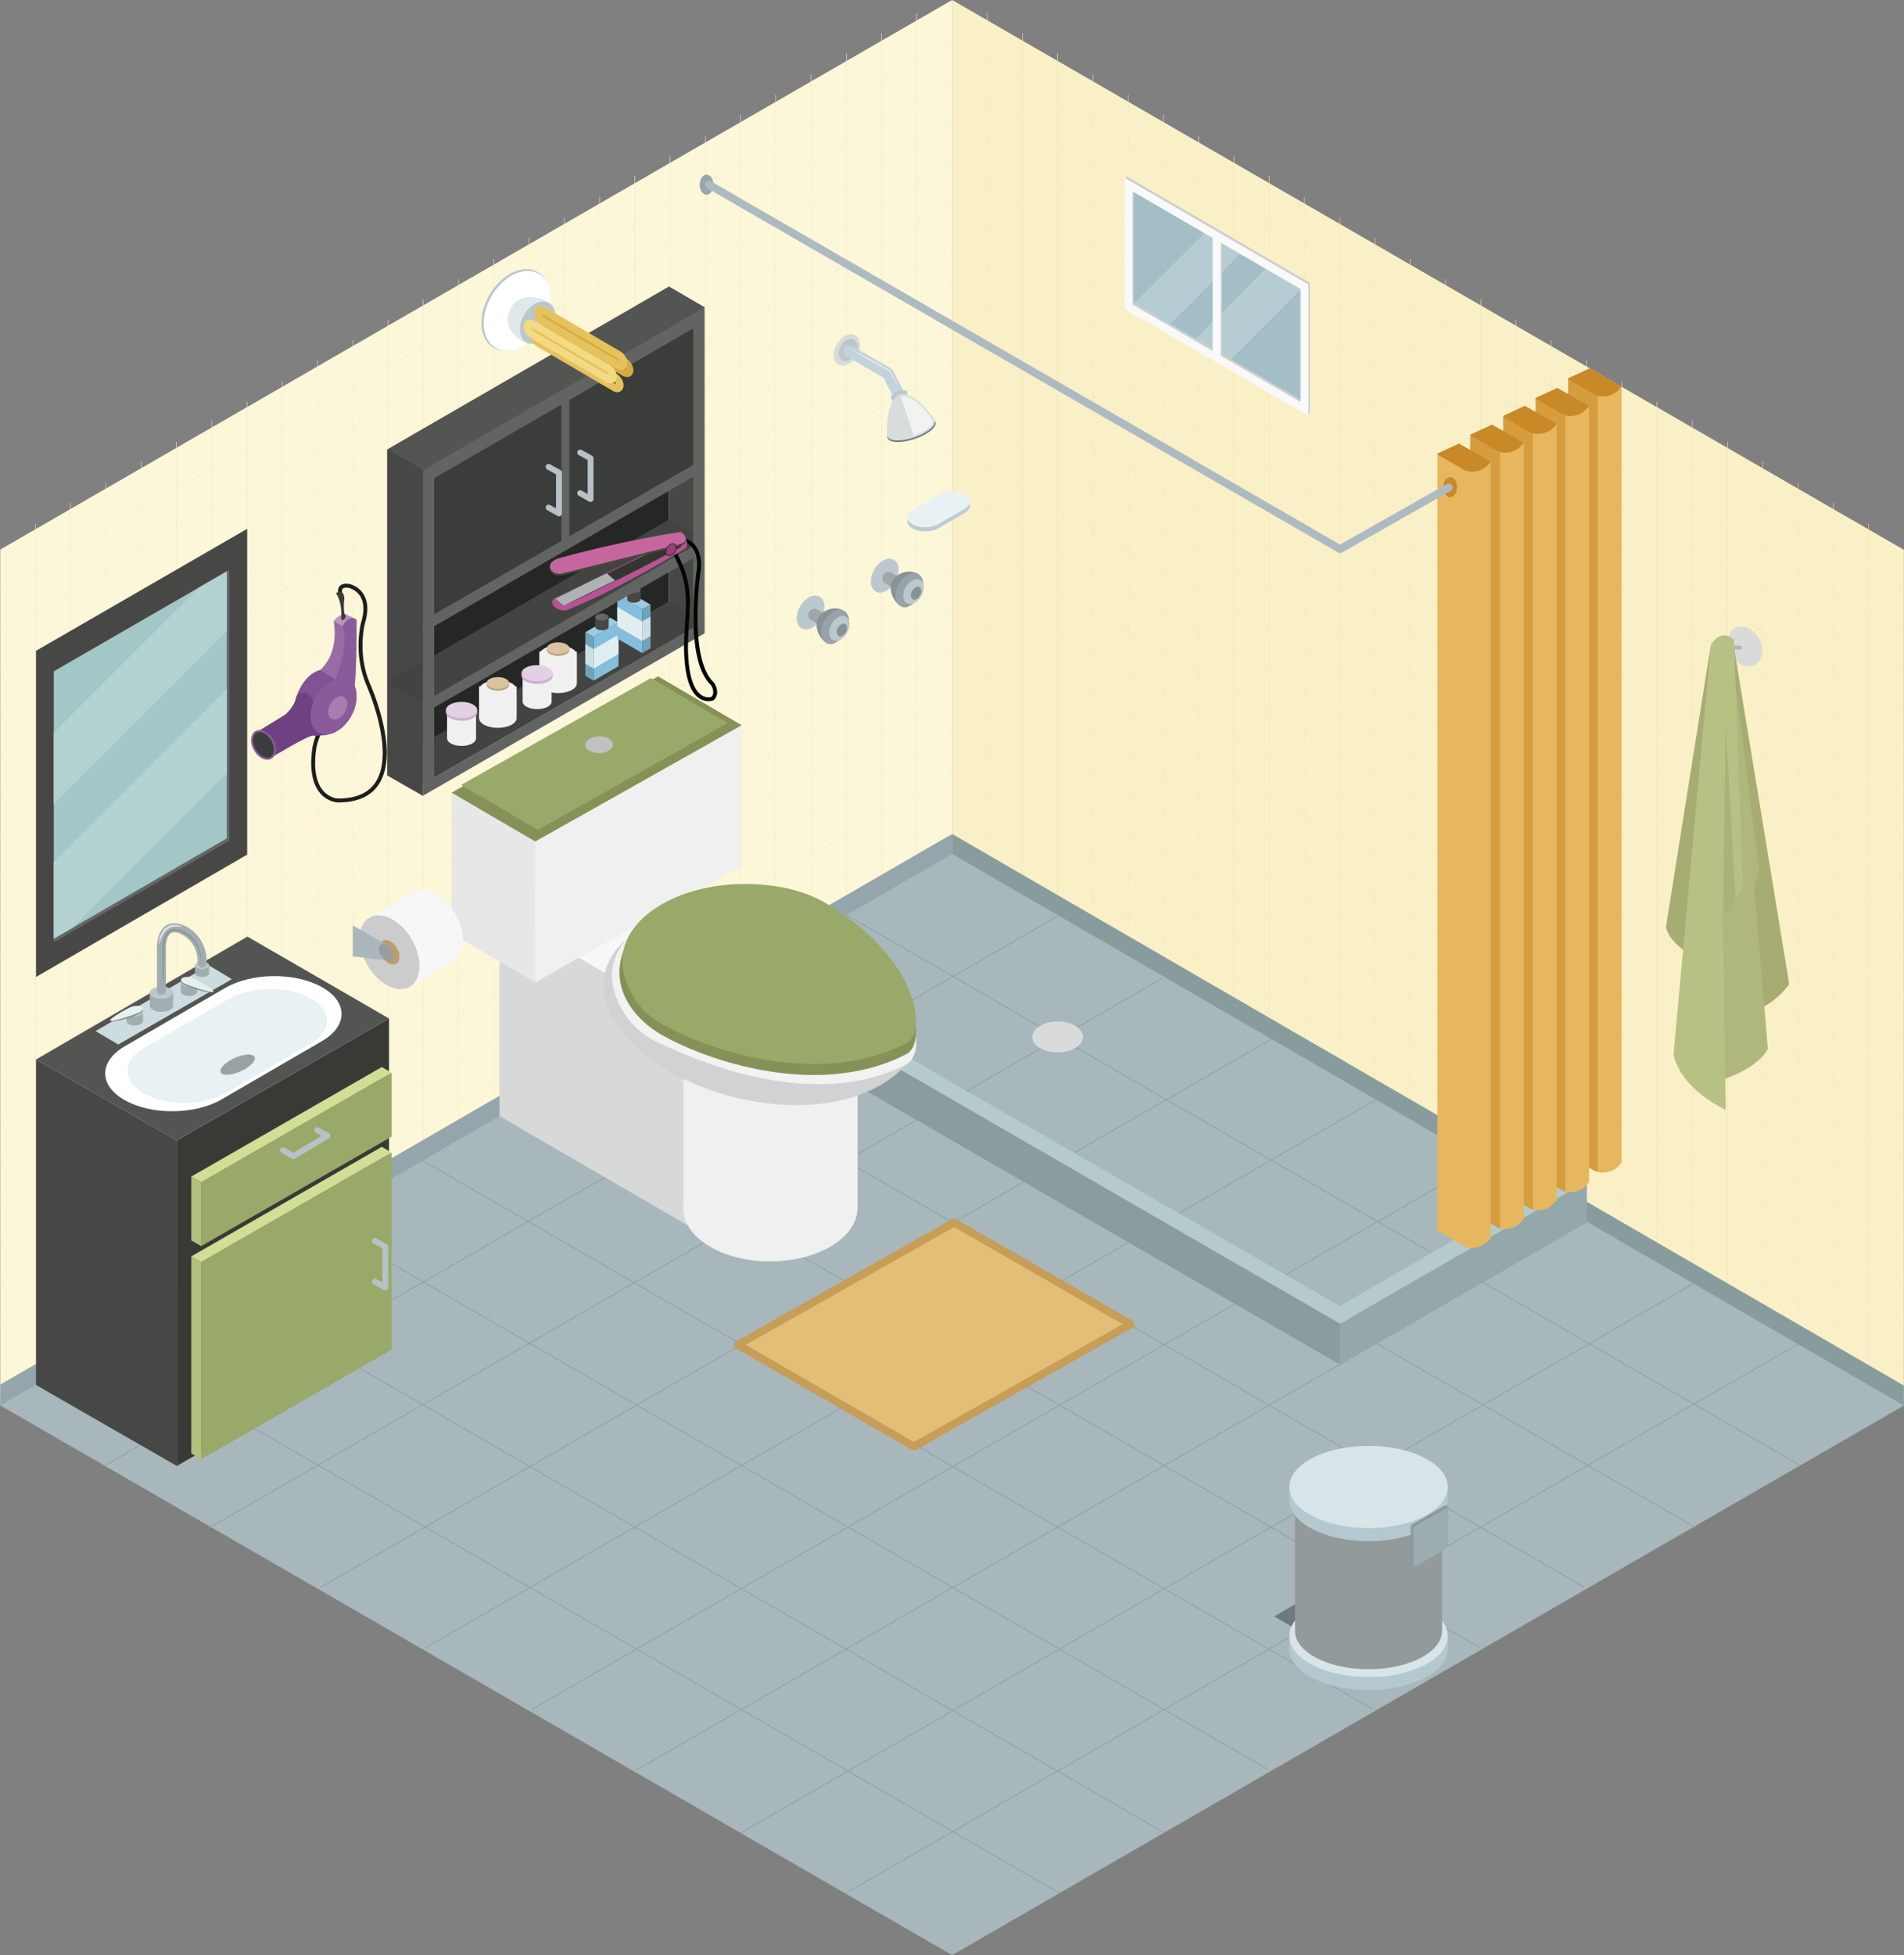 <?xml version="1.0" encoding="utf-8"?>
<!-- Generator: Adobe Illustrator 16.0.0, SVG Export Plug-In . SVG Version: 6.00 Build 0)  -->
<!DOCTYPE svg PUBLIC "-//W3C//DTD SVG 1.1//EN" "http://www.w3.org/Graphics/SVG/1.1/DTD/svg11.dtd">
<svg version="1.1" id="Capa_1" xmlns="http://www.w3.org/2000/svg" xmlns:xlink="http://www.w3.org/1999/xlink" x="0px" y="0px"
	 width="990.125px" height="1016.317px" viewBox="0 0 990.125 1016.317" enable-background="new 0 0 990.125 1016.317"
	 xml:space="preserve">
<rect x="0" y="0" width="990.125" height="1016.317" fill="#808080" stroke="none"/>
<g>
	<polygon fill="#FCF7D9" points="0.123,285.688 0.123,730.586 495.133,443.922 495.133,0 	"/>
	<polygon fill="#FAF0C7" points="990.063,285.815 495.133,0 495.133,443.922 990.063,730.649 	"/>
	<g>
		
			<line fill="none" stroke="#F5E2B4" stroke-width="0.25" stroke-miterlimit="10" x1="953.391" y1="261.301" x2="953.391" y2="708.952"/>
		
			<line fill="none" stroke="#F5E2B4" stroke-width="0.25" stroke-miterlimit="10" x1="971.727" y1="272.334" x2="971.727" y2="719.985"/>
		
			<line fill="none" stroke="#F5E2B4" stroke-width="0.25" stroke-miterlimit="10" x1="916.719" y1="239.777" x2="916.719" y2="687.428"/>
		
			<line fill="none" stroke="#F5E2B4" stroke-width="0.25" stroke-miterlimit="10" x1="935.055" y1="250.812" x2="935.055" y2="698.461"/>
		
			<line fill="none" stroke="#F5E2B4" stroke-width="0.25" stroke-miterlimit="10" x1="880.049" y1="218.641" x2="880.049" y2="666.292"/>
		
			<line fill="none" stroke="#F5E2B4" stroke-width="0.25" stroke-miterlimit="10" x1="898.385" y1="229.674" x2="898.385" y2="677.325"/>
		
			<line fill="none" stroke="#F5E2B4" stroke-width="0.25" stroke-miterlimit="10" x1="861.713" y1="208.792" x2="861.713" y2="656.442"/>
		
			<line fill="none" stroke="#F5E2B4" stroke-width="0.25" stroke-miterlimit="10" x1="825.041" y1="187.059" x2="825.041" y2="634.709"/>
		
			<line fill="none" stroke="#F5E2B4" stroke-width="0.25" stroke-miterlimit="10" x1="843.377" y1="198.18" x2="843.377" y2="645.831"/>
		
			<line fill="none" stroke="#F5E2B4" stroke-width="0.25" stroke-miterlimit="10" x1="806.705" y1="176.704" x2="806.705" y2="624.356"/>
		
			<line fill="none" stroke="#F5E2B4" stroke-width="0.25" stroke-miterlimit="10" x1="770.033" y1="155.65" x2="770.033" y2="603.301"/>
		
			<line fill="none" stroke="#F5E2B4" stroke-width="0.25" stroke-miterlimit="10" x1="788.369" y1="166.092" x2="788.369" y2="613.743"/>
		
			<line fill="none" stroke="#F5E2B4" stroke-width="0.25" stroke-miterlimit="10" x1="733.361" y1="134.598" x2="733.361" y2="582.249"/>
		
			<line fill="none" stroke="#F5E2B4" stroke-width="0.25" stroke-miterlimit="10" x1="751.697" y1="145.039" x2="751.697" y2="592.69"/>
		
			<line fill="none" stroke="#F5E2B4" stroke-width="0.25" stroke-miterlimit="10" x1="696.695" y1="113.118" x2="696.695" y2="560.768"/>
		
			<line fill="none" stroke="#F5E2B4" stroke-width="0.25" stroke-miterlimit="10" x1="715.031" y1="123.559" x2="715.031" y2="571.209"/>
		
			<line fill="none" stroke="#F5E2B4" stroke-width="0.25" stroke-miterlimit="10" x1="678.359" y1="102.426" x2="678.359" y2="550.077"/>
		
			<line fill="none" stroke="#F5E2B4" stroke-width="0.25" stroke-miterlimit="10" x1="641.688" y1="80.947" x2="641.688" y2="528.598"/>
		
			<line fill="none" stroke="#F5E2B4" stroke-width="0.25" stroke-miterlimit="10" x1="660.023" y1="91.389" x2="660.023" y2="539.04"/>
		
			<line fill="none" stroke="#F5E2B4" stroke-width="0.25" stroke-miterlimit="10" x1="623.352" y1="70.681" x2="623.352" y2="518.331"/>
		
			<line fill="none" stroke="#F5E2B4" stroke-width="0.25" stroke-miterlimit="10" x1="586.68" y1="49.201" x2="586.68" y2="496.852"/>
		
			<line fill="none" stroke="#F5E2B4" stroke-width="0.25" stroke-miterlimit="10" x1="605.016" y1="59.643" x2="605.016" y2="507.293"/>
		
			<line fill="none" stroke="#F5E2B4" stroke-width="0.25" stroke-miterlimit="10" x1="568.344" y1="38.764" x2="568.344" y2="486.414"/>
		
			<line fill="none" stroke="#F5E2B4" stroke-width="0.25" stroke-miterlimit="10" x1="531.672" y1="17.285" x2="531.672" y2="464.936"/>
		
			<line fill="none" stroke="#F5E2B4" stroke-width="0.25" stroke-miterlimit="10" x1="513.336" y1="6.76" x2="513.336" y2="454.41"/>
		
			<line fill="none" stroke="#F5E2B4" stroke-width="0.25" stroke-miterlimit="10" x1="550.008" y1="27.727" x2="550.008" y2="475.377"/>
		
			<line fill="none" stroke="#F5E2B4" stroke-width="0.25" stroke-miterlimit="10" x1="990.063" y1="709.377" x2="495.133" y2="423.676"/>
		
			<line fill="none" stroke="#F5E2B4" stroke-width="0.25" stroke-miterlimit="10" x1="990.063" y1="688.108" x2="495.133" y2="402.408"/>
		
			<line fill="none" stroke="#F5E2B4" stroke-width="0.25" stroke-miterlimit="10" x1="990.063" y1="666.928" x2="495.133" y2="381.227"/>
		
			<line fill="none" stroke="#F5E2B4" stroke-width="0.25" stroke-miterlimit="10" x1="990.063" y1="645.659" x2="495.133" y2="359.959"/>
		
			<line fill="none" stroke="#F5E2B4" stroke-width="0.25" stroke-miterlimit="10" x1="990.063" y1="624.641" x2="495.133" y2="338.941"/>
		
			<line fill="none" stroke="#F5E2B4" stroke-width="0.25" stroke-miterlimit="10" x1="990.063" y1="603.374" x2="495.133" y2="317.672"/>
		
			<line fill="none" stroke="#F5E2B4" stroke-width="0.25" stroke-miterlimit="10" x1="990.063" y1="582.192" x2="495.133" y2="296.492"/>
		
			<line fill="none" stroke="#F5E2B4" stroke-width="0.25" stroke-miterlimit="10" x1="990.063" y1="560.924" x2="495.133" y2="275.223"/>
		
			<line fill="none" stroke="#F5E2B4" stroke-width="0.25" stroke-miterlimit="10" x1="990.063" y1="539.926" x2="495.133" y2="254.226"/>
		
			<line fill="none" stroke="#F5E2B4" stroke-width="0.25" stroke-miterlimit="10" x1="990.063" y1="518.659" x2="495.133" y2="232.957"/>
		
			<line fill="none" stroke="#F5E2B4" stroke-width="0.25" stroke-miterlimit="10" x1="990.063" y1="497.477" x2="495.133" y2="211.776"/>
		
			<line fill="none" stroke="#F5E2B4" stroke-width="0.25" stroke-miterlimit="10" x1="990.063" y1="476.209" x2="495.133" y2="190.508"/>
		
			<line fill="none" stroke="#F5E2B4" stroke-width="0.25" stroke-miterlimit="10" x1="990.063" y1="455.357" x2="495.133" y2="169.657"/>
		
			<line fill="none" stroke="#F5E2B4" stroke-width="0.25" stroke-miterlimit="10" x1="990.063" y1="434.09" x2="495.133" y2="148.389"/>
		
			<line fill="none" stroke="#F5E2B4" stroke-width="0.25" stroke-miterlimit="10" x1="990.063" y1="412.908" x2="495.133" y2="127.208"/>
		
			<line fill="none" stroke="#F5E2B4" stroke-width="0.25" stroke-miterlimit="10" x1="990.063" y1="391.641" x2="495.133" y2="105.939"/>
		
			<line fill="none" stroke="#F5E2B4" stroke-width="0.25" stroke-miterlimit="10" x1="990.063" y1="370.615" x2="495.133" y2="84.914"/>
		
			<line fill="none" stroke="#F5E2B4" stroke-width="0.25" stroke-miterlimit="10" x1="990.063" y1="349.346" x2="495.133" y2="63.646"/>
		
			<line fill="none" stroke="#F5E2B4" stroke-width="0.25" stroke-miterlimit="10" x1="990.063" y1="328.166" x2="495.133" y2="42.465"/>
		
			<line fill="none" stroke="#F5E2B4" stroke-width="0.25" stroke-miterlimit="10" x1="990.063" y1="306.896" x2="495.133" y2="21.197"/>
	</g>
	<g>
		
			<line fill="none" stroke="#F7E8C7" stroke-width="0.25" stroke-miterlimit="10" x1="36.734" y1="261.301" x2="36.734" y2="708.952"/>
		
			<line fill="none" stroke="#F7E8C7" stroke-width="0.25" stroke-miterlimit="10" x1="18.398" y1="272.334" x2="18.398" y2="719.985"/>
		
			<line fill="none" stroke="#F7E8C7" stroke-width="0.25" stroke-miterlimit="10" x1="73.406" y1="239.777" x2="73.406" y2="687.428"/>
		
			<line fill="none" stroke="#F7E8C7" stroke-width="0.25" stroke-miterlimit="10" x1="55.07" y1="250.812" x2="55.07" y2="698.461"/>
		
			<line fill="none" stroke="#F7E8C7" stroke-width="0.25" stroke-miterlimit="10" x1="110.078" y1="218.641" x2="110.078" y2="666.292"/>
		
			<line fill="none" stroke="#F7E8C7" stroke-width="0.25" stroke-miterlimit="10" x1="91.742" y1="229.674" x2="91.742" y2="677.325"/>
		
			<line fill="none" stroke="#F7E8C7" stroke-width="0.25" stroke-miterlimit="10" x1="128.414" y1="208.792" x2="128.414" y2="656.442"/>
		
			<line fill="none" stroke="#F7E8C7" stroke-width="0.25" stroke-miterlimit="10" x1="165.084" y1="187.059" x2="165.084" y2="634.709"/>
		
			<line fill="none" stroke="#F7E8C7" stroke-width="0.25" stroke-miterlimit="10" x1="146.748" y1="198.18" x2="146.748" y2="645.831"/>
		
			<line fill="none" stroke="#F7E8C7" stroke-width="0.25" stroke-miterlimit="10" x1="183.42" y1="176.704" x2="183.42" y2="624.356"/>
		
			<line fill="none" stroke="#F7E8C7" stroke-width="0.25" stroke-miterlimit="10" x1="220.092" y1="155.65" x2="220.092" y2="603.301"/>
		
			<line fill="none" stroke="#F7E8C7" stroke-width="0.25" stroke-miterlimit="10" x1="201.756" y1="166.092" x2="201.756" y2="613.743"/>
		
			<line fill="none" stroke="#F7E8C7" stroke-width="0.25" stroke-miterlimit="10" x1="256.764" y1="134.598" x2="256.764" y2="582.249"/>
		
			<line fill="none" stroke="#F7E8C7" stroke-width="0.25" stroke-miterlimit="10" x1="238.428" y1="145.039" x2="238.428" y2="592.69"/>
		
			<line fill="none" stroke="#F7E8C7" stroke-width="0.25" stroke-miterlimit="10" x1="293.432" y1="113.118" x2="293.432" y2="560.768"/>
		
			<line fill="none" stroke="#F7E8C7" stroke-width="0.25" stroke-miterlimit="10" x1="275.096" y1="123.559" x2="275.096" y2="571.209"/>
		
			<line fill="none" stroke="#F7E8C7" stroke-width="0.25" stroke-miterlimit="10" x1="311.768" y1="102.426" x2="311.768" y2="550.077"/>
		
			<line fill="none" stroke="#F7E8C7" stroke-width="0.25" stroke-miterlimit="10" x1="348.438" y1="80.947" x2="348.438" y2="528.598"/>
		
			<line fill="none" stroke="#F7E8C7" stroke-width="0.25" stroke-miterlimit="10" x1="330.104" y1="91.389" x2="330.104" y2="539.04"/>
		
			<line fill="none" stroke="#F7E8C7" stroke-width="0.25" stroke-miterlimit="10" x1="366.773" y1="70.681" x2="366.773" y2="518.331"/>
		
			<line fill="none" stroke="#F7E8C7" stroke-width="0.25" stroke-miterlimit="10" x1="403.445" y1="49.201" x2="403.445" y2="496.852"/>
		
			<line fill="none" stroke="#F7E8C7" stroke-width="0.25" stroke-miterlimit="10" x1="385.109" y1="59.643" x2="385.109" y2="507.293"/>
		
			<line fill="none" stroke="#F7E8C7" stroke-width="0.25" stroke-miterlimit="10" x1="421.781" y1="38.764" x2="421.781" y2="486.414"/>
		
			<line fill="none" stroke="#F7E8C7" stroke-width="0.25" stroke-miterlimit="10" x1="458.453" y1="17.285" x2="458.453" y2="464.936"/>
		
			<line fill="none" stroke="#F7E8C7" stroke-width="0.25" stroke-miterlimit="10" x1="476.789" y1="6.76" x2="476.789" y2="454.41"/>
		
			<line fill="none" stroke="#F7E8C7" stroke-width="0.25" stroke-miterlimit="10" x1="440.117" y1="27.727" x2="440.117" y2="475.377"/>
		
			<line fill="none" stroke="#F7E8C7" stroke-width="0.25" stroke-miterlimit="10" x1="0.063" y1="709.377" x2="494.992" y2="423.676"/>
		
			<line fill="none" stroke="#F7E8C7" stroke-width="0.25" stroke-miterlimit="10" x1="0.063" y1="688.108" x2="494.992" y2="402.408"/>
		
			<line fill="none" stroke="#F7E8C7" stroke-width="0.25" stroke-miterlimit="10" x1="0.063" y1="666.928" x2="494.992" y2="381.227"/>
		
			<line fill="none" stroke="#F7E8C7" stroke-width="0.25" stroke-miterlimit="10" x1="0.063" y1="645.659" x2="494.992" y2="359.959"/>
		
			<line fill="none" stroke="#F7E8C7" stroke-width="0.25" stroke-miterlimit="10" x1="0.063" y1="624.641" x2="494.992" y2="338.941"/>
		
			<line fill="none" stroke="#F7E8C7" stroke-width="0.25" stroke-miterlimit="10" x1="0.063" y1="603.374" x2="494.992" y2="317.672"/>
		
			<line fill="none" stroke="#F7E8C7" stroke-width="0.25" stroke-miterlimit="10" x1="0.063" y1="582.192" x2="494.992" y2="296.492"/>
		
			<line fill="none" stroke="#F7E8C7" stroke-width="0.25" stroke-miterlimit="10" x1="0.063" y1="560.924" x2="494.992" y2="275.223"/>
		
			<line fill="none" stroke="#F7E8C7" stroke-width="0.25" stroke-miterlimit="10" x1="0.063" y1="539.926" x2="494.992" y2="254.226"/>
		
			<line fill="none" stroke="#F7E8C7" stroke-width="0.25" stroke-miterlimit="10" x1="0.063" y1="518.659" x2="494.992" y2="232.957"/>
		
			<line fill="none" stroke="#F7E8C7" stroke-width="0.25" stroke-miterlimit="10" x1="0.063" y1="497.477" x2="494.992" y2="211.776"/>
		
			<line fill="none" stroke="#F7E8C7" stroke-width="0.25" stroke-miterlimit="10" x1="0.063" y1="476.209" x2="494.992" y2="190.508"/>
		
			<line fill="none" stroke="#F7E8C7" stroke-width="0.25" stroke-miterlimit="10" x1="0.063" y1="455.357" x2="494.992" y2="169.657"/>
		
			<line fill="none" stroke="#F7E8C7" stroke-width="0.25" stroke-miterlimit="10" x1="0.063" y1="434.09" x2="494.992" y2="148.389"/>
		
			<line fill="none" stroke="#F7E8C7" stroke-width="0.25" stroke-miterlimit="10" x1="0.063" y1="412.908" x2="494.992" y2="127.208"/>
		
			<line fill="none" stroke="#F7E8C7" stroke-width="0.25" stroke-miterlimit="10" x1="0.063" y1="391.641" x2="494.992" y2="105.939"/>
		
			<line fill="none" stroke="#F7E8C7" stroke-width="0.25" stroke-miterlimit="10" x1="0.063" y1="370.615" x2="494.992" y2="84.914"/>
		
			<line fill="none" stroke="#F7E8C7" stroke-width="0.25" stroke-miterlimit="10" x1="0.063" y1="349.346" x2="494.992" y2="63.646"/>
		
			<line fill="none" stroke="#F7E8C7" stroke-width="0.25" stroke-miterlimit="10" x1="0.063" y1="328.166" x2="494.992" y2="42.465"/>
		
			<line fill="none" stroke="#F7E8C7" stroke-width="0.25" stroke-miterlimit="10" x1="0.063" y1="306.896" x2="494.992" y2="21.197"/>
	</g>
	<polygon fill="#A8B7BC" points="495.133,443.938 0.123,730.586 495.133,1016.317 990.063,730.649 	"/>
	<polygon fill="#889C9E" points="990.063,720.241 495.133,433.512 495.133,443.922 990.063,730.649 	"/>
	<polygon fill="#94A6AB" points="0.123,719.762 0.123,730.586 495.133,443.922 495.133,433.512 	"/>
	<g>
		
			<line fill="none" stroke="#91A3A8" stroke-width="0.5" stroke-miterlimit="10" x1="55.869" y1="698.461" x2="550.852" y2="984.071"/>
		
			<line fill="none" stroke="#91A3A8" stroke-width="0.5" stroke-miterlimit="10" x1="110.32" y1="667.016" x2="605.303" y2="952.624"/>
		
			<line fill="none" stroke="#91A3A8" stroke-width="0.5" stroke-miterlimit="10" x1="164.254" y1="634.131" x2="659.234" y2="919.741"/>
		
			<line fill="none" stroke="#91A3A8" stroke-width="0.5" stroke-miterlimit="10" x1="218.703" y1="602.684" x2="713.686" y2="888.293"/>
		
			<line fill="none" stroke="#91A3A8" stroke-width="0.5" stroke-miterlimit="10" x1="274.244" y1="570.764" x2="769.227" y2="856.374"/>
		
			<line fill="none" stroke="#91A3A8" stroke-width="0.5" stroke-miterlimit="10" x1="328.693" y1="539.317" x2="823.676" y2="824.926"/>
		
			<line fill="none" stroke="#91A3A8" stroke-width="0.5" stroke-miterlimit="10" x1="386.889" y1="508.531" x2="881.871" y2="794.139"/>
		
			<line fill="none" stroke="#91A3A8" stroke-width="0.5" stroke-miterlimit="10" x1="440.439" y1="475.767" x2="935.422" y2="761.375"/>
	</g>
	<g>
		
			<line fill="none" stroke="#91A3A8" stroke-width="0.5" stroke-miterlimit="10" x1="935.422" y1="698.461" x2="439.484" y2="984.334"/>
		
			<line fill="none" stroke="#91A3A8" stroke-width="0.5" stroke-miterlimit="10" x1="880.971" y1="667.016" x2="385.035" y2="952.887"/>
		
			<line fill="none" stroke="#91A3A8" stroke-width="0.5" stroke-miterlimit="10" x1="827.039" y1="634.131" x2="331.102" y2="920.002"/>
		
			<line fill="none" stroke="#91A3A8" stroke-width="0.5" stroke-miterlimit="10" x1="772.588" y1="602.684" x2="276.65" y2="888.557"/>
		
			<line fill="none" stroke="#91A3A8" stroke-width="0.5" stroke-miterlimit="10" x1="717.047" y1="570.764" x2="221.111" y2="856.635"/>
		
			<line fill="none" stroke="#91A3A8" stroke-width="0.5" stroke-miterlimit="10" x1="662.598" y1="539.317" x2="166.66" y2="825.19"/>
		
			<line fill="none" stroke="#91A3A8" stroke-width="0.5" stroke-miterlimit="10" x1="604.402" y1="508.531" x2="108.465" y2="794.403"/>
		
			<line fill="none" stroke="#91A3A8" stroke-width="0.5" stroke-miterlimit="10" x1="550.852" y1="475.767" x2="54.914" y2="761.639"/>
	</g>
	<g>
		<polygon fill="#B4CACC" points="687.928,684.073 816.805,609.323 825.209,614.161 696.854,688.157 		"/>
		<polygon fill="#94A8AB" points="696.854,688.114 825.209,614.161 825.209,635.131 696.854,709.405 		"/>
		<polygon fill="#B4CACC" points="704.801,683.557 374.879,493.422 366.984,497.596 696.906,688.141 		"/>
		<polygon fill="#899DA1" points="696.906,688.141 366.984,497.596 366.984,518.917 696.906,709.405 		"/>
	</g>
	<g>
		<polygon fill="#474846" points="18.725,338.313 128.537,274.9 128.537,444.252 18.725,507.854 		"/>
		<polygon fill="#646665" points="27.977,348.873 119.289,296.146 119.289,436.967 27.977,489.857 		"/>
		<polygon fill="#A3C7C6" points="27.977,349.012 117.947,297.061 117.947,435.813 27.977,487.927 		"/>
		<path fill="#B3D2D1" d="M27.977,380.889v37.121c3.574-3.577,7.15-7.15,10.727-10.728l79.244-79.244v-30.978l-14.531,8.393
			C78.271,330.597,53.125,355.744,27.977,380.889z"/>
		<path fill="#B3D2D1" d="M27.977,448.123v39.804l9.752-5.65l80.219-80.219v-43.904C87.957,388.143,57.967,418.133,27.977,448.123z"
			/>
	</g>
	<g>
		<polygon fill="#D7D9D9" points="259.74,469.166 259.74,580.186 357.773,637.053 357.773,526.036 		"/>
		<path fill="#EFF0EF" d="M366.596,535.53v19.549h-11.127v71.178h0.049c-0.156,1.406-0.195,2.822,0.008,4.266
			c2.141,15.24,24.094,26.471,49.018,25.09c23.537-1.322,41.305-13.418,41.396-27.596l0.027-0.004V516.995L366.596,535.53z"/>
		<polygon fill="#F6F7F6" points="366.596,535.903 256.584,472.086 322.789,434.141 432.799,497.963 		"/>
		<polygon fill="#E6E7E7" points="278.342,510.624 234.83,485.225 234.83,412.033 278.342,437.428 		"/>
		<polygon fill="#EFF0EF" points="278.342,510.624 385.715,450.182 385.715,376.989 278.342,437.428 		"/>
		<polygon fill="#869158" points="234.83,412.033 342.203,351.59 385.715,376.989 278.342,437.428 		"/>
		<polygon fill="#99A969" points="239.756,408.046 338.424,352.506 378.408,375.844 279.738,431.384 		"/>
		<path fill="#D1D2D3" d="M474.791,549.217c-38.406,50.801-152.523,17.186-160.549-32.361
			c-4.564-28.268,31.156-46.334,66.324-46.334c15.871,0,37.352,13.705,48.285,20.096
			C477.637,519.104,479.848,542.52,474.791,549.217z"/>
		<path fill="#F1F2F1" d="M471.469,553.192c-48.533,25.184-109.943-1.941-130.57-11.945c-15.742-7.635-22.666-23.762-22.666-34.328
			c0-21.992,32.793-47.458,69.094-36.397c15.176,4.629,30.592,3.244,41.525,9.635C477.637,508.646,482.309,547.567,471.469,553.192z
			"/>
		<path fill="#869158" d="M471.469,547.897c-48.533,25.18-111.391,0.607-130.57-11.945c-10.768-7.047-23.891-22.076-16.764-41.491
			c7.572-20.648,28.023-29.234,63.191-29.234c15.873,0,30.592,3.242,41.525,9.637C477.637,503.35,482.309,542.274,471.469,547.897z"
			/>
		<path fill="#99A969" d="M471.469,542.194c-48.533,25.18-111.391,0.609-130.57-11.945c-10.768-7.047-17.254-20.344-17.254-30.902
			c0-22.001,28.514-39.827,63.682-39.827c15.873,0,30.592,3.243,41.525,9.638C477.637,497.645,482.309,536.567,471.469,542.194z"/>
		<path fill="#C0C1C1" d="M318.754,386.714c0.338,2.415-2.594,4.556-6.549,4.774c-3.955,0.224-7.438-1.559-7.779-3.979
			c-0.338-2.42,2.59-4.561,6.549-4.779C314.93,382.512,318.412,384.295,318.754,386.714z"/>
	</g>
	<g>
		<polygon fill="#393A36" points="202.305,529.438 91.957,592.852 91.957,762.036 202.305,698.622 		"/>
		<polygon fill="#535553" points="202.305,529.438 91.957,592.852 18.725,550.77 128.664,486.873 		"/>
		<polygon fill="#CDDDDF" points="120.57,509 61.484,542.954 49.678,536.006 108.545,501.794 		"/>
		<polygon fill="#474846" points="18.725,550.77 18.725,719.954 91.957,762.036 91.957,592.852 		"/>
		<g>
			<polygon fill="#99A969" points="203.686,599.139 104.631,656.065 104.631,758.522 203.686,701.598 			"/>
			<polygon fill="#D2DD95" points="203.686,599.139 104.631,656.065 99.48,653.104 198.537,596.178 			"/>
			<polygon fill="#B2C17B" points="99.48,653.104 99.48,755.563 104.631,758.522 104.631,656.065 			"/>
			<path fill="#B6C2C6" d="M200.352,670.784c-0.258,0-0.518-0.068-0.752-0.199l-5.412-3.055c-0.732-0.416-0.994-1.346-0.576-2.082
				c0.414-0.736,1.344-0.996,2.08-0.578l3.133,1.768v-17.684l-4.625-2.555c-0.736-0.41-1.006-1.336-0.596-2.076
				c0.41-0.744,1.336-1.012,2.076-0.598l5.412,2.992c0.484,0.271,0.787,0.781,0.787,1.338v21.201c0,0.545-0.289,1.045-0.756,1.32
				C200.885,670.715,200.617,670.784,200.352,670.784z"/>
		</g>
		<g>
			<polygon fill="#99A969" points="203.686,557.649 104.631,614.575 104.631,647.76 203.686,590.834 			"/>
			<polygon fill="#D2DD95" points="203.686,557.649 104.631,614.575 99.48,611.614 198.537,554.688 			"/>
			<polygon fill="#B2C17B" points="99.48,611.614 99.48,644.799 104.631,647.76 104.631,614.575 			"/>
			<path fill="#B6C2C6" d="M152.543,602.522c-0.26,0-0.518-0.068-0.752-0.199l-5.412-3.057c-0.732-0.414-0.994-1.344-0.576-2.08
				c0.408-0.732,1.344-0.99,2.08-0.578l4.641,2.619l14.697-8.781l-3.088-1.707c-0.734-0.41-1.006-1.338-0.596-2.078
				c0.41-0.744,1.34-1.01,2.076-0.596l5.412,2.992c0.479,0.262,0.779,0.764,0.787,1.313c0.01,0.545-0.273,1.055-0.744,1.336
				l-17.742,10.602C153.084,602.45,152.813,602.522,152.543,602.522z"/>
		</g>
		<g>
			<path fill="#FFFFFF" d="M167.086,512.952c13.906,7.648,14.055,20.281,0.33,28.252l-52.174,30.293
				c-13.725,7.971-36.094,8.236-49.998,0.605l0,0c-13.902-7.633-14.045-20.273-0.326-28.24l52.166-30.289
				C130.813,505.598,153.199,505.34,167.086,512.952L167.086,512.952z"/>
			<path fill="#E8F1F3" d="M161.141,518.745c11.734,6.455,11.859,17.119,0.283,23.84l-44.025,25.563
				c-11.578,6.721-30.451,6.947-42.182,0.508l0,0c-11.73-6.438-11.854-17.105-0.279-23.826l44.018-25.555
				C130.533,512.545,149.428,512.327,161.141,518.745L161.141,518.745z"/>
			<path fill="#98A3A5" stroke="#ECEDEC" stroke-width="0.25" stroke-miterlimit="10" d="M132.67,550.108
				c0,2.338-4.074,5.715-9.104,7.557c-5.029,1.838-9.104,1.449-9.104-0.883c0-2.336,4.074-5.719,9.104-7.561
				C128.596,547.383,132.67,547.778,132.67,550.108z"/>
		</g>
		<g>
			<path fill="#A2ADB1" d="M77.859,516.016v6.764c0,1.771,2.732,3.211,6.1,3.211c3.369,0,6.096-1.439,6.096-3.211v-6.764H77.859z"/>
			<path fill="#BCC8CB" d="M90.055,516.016c0,1.773-2.727,3.207-6.096,3.207c-3.367,0-6.1-1.434-6.1-3.207
				c0-1.775,2.732-3.215,6.1-3.215C87.328,512.801,90.055,514.241,90.055,516.016z"/>
			<path fill="#A2ADB1" d="M101.391,501.818v4.094c0,1.07,1.652,1.941,3.693,1.941c2.037,0,3.688-0.871,3.688-1.941v-4.094H101.391z
				"/>
			<path fill="#BCC8CB" d="M108.771,501.818c0,1.074-1.65,1.938-3.688,1.938c-2.041,0-3.693-0.863-3.693-1.938
				s1.652-1.946,3.693-1.946C107.121,499.872,108.771,500.744,108.771,501.818z"/>
			<path fill="#A2ADB1" d="M83.959,517.198c-1.293,0-2.336-1.047-2.336-2.336v-20.875c-0.061-0.752-0.482-8.869,4.143-12.454
				c1.563-1.218,4.361-2.376,8.705-0.915c4.648,1.492,13.375,7.621,12.988,20.099c-0.039,1.285-1.113,2.28-2.408,2.261
				c-1.293-0.041-2.303-1.114-2.264-2.408c0.379-12.116-9.66-15.479-9.76-15.51c-2.957-0.986-4.039-0.124-4.396,0.166
				c-2.262,1.743-2.451,6.929-2.34,8.604l0.004,21.034C86.295,516.151,85.248,517.198,83.959,517.198z"/>
			<path fill="#8B9698" d="M84.941,513.676c0,0-0.123-3.586-0.303-8.969c-0.047-2.694-0.107-5.834-0.166-9.195
				c-0.006-1.607-0.125-3.486,0.17-5.258c0.256-1.781,0.756-3.648,1.949-5.204c1.184-1.591,3.332-2.368,5.189-2.104
				c1.867,0.183,3.594,0.855,5.033,1.818c0.76,0.414,1.43,0.939,2.059,1.488c0.668,0.497,1.229,1.086,1.723,1.711
				c1.125,1.126,1.785,2.475,2.451,3.672c0.688,1.194,0.811,2.492,1.17,3.534c0.4,1.042,0.193,2.05,0.297,2.821
				c0.064,1.572,0.096,2.471,0.096,2.471s-0.1-0.891-0.273-2.451c-0.164-0.76-0.027-1.75-0.506-2.75
				c-0.43-0.99-0.629-2.228-1.328-3.346c-0.689-1.127-1.365-2.388-2.488-3.418c-0.492-0.577-1.047-1.11-1.707-1.553
				c-0.621-0.488-1.244-0.994-1.973-1.376c-1.369-0.892-2.98-1.468-4.637-1.616c-1.646-0.183-3.266,0.45-4.25,1.771
				c-1.025,1.285-1.547,3-1.805,4.688c-0.303,1.73-0.217,3.342-0.232,5.102c-0.059,3.361-0.115,6.501-0.162,9.195
				C85.064,510.09,84.941,513.676,84.941,513.676z"/>
			<path fill="#DEE5E6" d="M82.789,491.433c0,0-0.152-1.21,0.115-3.028c0.311-1.771,1.098-4.301,3.123-5.996
				c0.49-0.426,1.051-0.74,1.635-1.003c0.551-0.327,1.195-0.374,1.76-0.558c1.178-0.187,2.279-0.1,3.184,0.088
				c0.926,0.084,1.607,0.498,2.113,0.645c0.488,0.188,0.771,0.291,0.771,0.291s-1.205-0.231-2.957-0.283
				c-0.875-0.088-1.873,0.057-2.904,0.251c-0.486,0.19-1.047,0.239-1.496,0.554c-0.49,0.242-0.955,0.528-1.357,0.91
				c-1.775,1.357-2.646,3.633-3.234,5.257C82.988,490.23,82.789,491.433,82.789,491.433z"/>
			<g>
				<path fill="#A2ADB1" d="M65.777,526.047v4.768c0,1.248,1.926,2.264,4.299,2.264c2.375,0,4.297-1.016,4.297-2.264v-4.768H65.777z
					"/>
				<ellipse fill="#BCC8CB" cx="70.075" cy="526.047" rx="4.298" ry="2.26"/>
				<path fill="#808F8E" d="M73.594,524.102c1.193,0.787,0.5,2.16-1.557,3.078c-2.057,0.904-12.766,4.906-14.557,3.352
					c-1.082-0.939,8.174-5.316,10.23-6.229C69.762,523.401,72.398,523.305,73.594,524.102z"/>
				<path fill="#E7EFEF" d="M73.594,523.401c1.193,0.787,0.5,2.16-1.557,3.08c-2.057,0.902-13.361,4.846-14.557,4.051
					c-1.193-0.793,8.174-6.018,10.23-6.928C69.762,522.7,72.398,522.606,73.594,523.401z"/>
			</g>
			<g>
				<path fill="#A2ADB1" d="M102.588,510.696v4.768c0,1.248-1.926,2.264-4.297,2.264c-2.375,0-4.297-1.016-4.297-2.264v-4.768
					H102.588z"/>
				<ellipse fill="#BCC8CB" cx="98.291" cy="510.696" rx="4.297" ry="2.26"/>
				<path fill="#808F8E" d="M94.773,509.096c-1.193,0.788-0.502,2.161,1.557,3.081c2.057,0.902,12.764,4.906,14.555,3.35
					c1.082-0.939-8.172-5.316-10.23-6.227C98.605,508.396,95.967,508.3,94.773,509.096z"/>
				<path fill="#E7EFEF" d="M94.773,508.396c-1.193,0.788-0.502,2.162,1.557,3.08c2.057,0.904,13.361,4.848,14.555,4.051
					c1.193-0.791-8.172-6.016-10.23-6.928C98.605,507.695,95.967,507.6,94.773,508.396z"/>
			</g>
		</g>
	</g>
	<g>
		<polygon fill="#252724" points="347.918,149.025 201.426,233.697 201.426,403.132 347.918,318.27 		"/>
		<polygon fill="#474846" points="366.377,159.781 347.918,149.025 347.918,318.139 366.377,328.918 		"/>
		<polygon fill="#535553" points="347.918,149.025 201.426,233.697 219.885,244.48 366.377,159.781 		"/>
		<polygon fill="#626463" points="366.377,159.721 219.885,244.393 219.885,328.918 366.377,244.48 		"/>
		<polygon fill="#3B3D3A" points="296.072,207.937 296.072,278.805 360.471,241.688 360.471,170.716 		"/>
		<polygon fill="#3B3D3A" points="291.998,210.292 225.785,248.563 225.785,319.32 291.998,281.156 		"/>
		<polygon fill="#424441" points="347.918,312.627 201.426,397.299 219.885,407.712 366.377,323.172 		"/>
		<polygon fill="#626463" points="366.377,323.04 219.885,407.712 219.885,413.7 366.377,329.264 		"/>
		<polygon fill="#474846" points="219.885,244.48 201.426,233.697 201.426,403.132 219.885,413.7 		"/>
		<path fill="#B6C2C6" d="M290.682,268.415c-0.26,0-0.518-0.067-0.752-0.199l-5.412-3.056c-0.732-0.414-0.994-1.346-0.576-2.081
			c0.414-0.736,1.344-0.995,2.08-0.577l3.133,1.767v-17.683l-4.625-2.555c-0.736-0.41-1.006-1.338-0.596-2.078
			c0.408-0.743,1.336-1.01,2.076-0.596l5.412,2.992c0.484,0.27,0.787,0.779,0.787,1.336v21.201c0,0.545-0.289,1.047-0.756,1.321
			C291.215,268.348,290.947,268.415,290.682,268.415z"/>
		<path fill="#B6C2C6" d="M307.104,260.95c-0.26,0-0.518-0.067-0.752-0.199l-5.412-3.056c-0.732-0.414-0.994-1.346-0.576-2.081
			c0.414-0.736,1.344-0.995,2.08-0.577l3.133,1.767v-17.683l-4.625-2.555c-0.736-0.41-1.006-1.338-0.596-2.078
			c0.408-0.743,1.336-1.01,2.076-0.596l5.412,2.992c0.484,0.27,0.787,0.779,0.787,1.336v21.201c0,0.545-0.291,1.047-0.756,1.321
			C307.637,260.883,307.369,260.95,307.104,260.95z"/>
		<g>
			<path fill="#EFF0EF" d="M247.051,371.136c-1.09-1.46-3.82-2.503-7.023-2.503c-3.207,0-5.938,1.043-7.027,2.503h-0.51v12.701
				c0,2.165,3.375,3.915,7.537,3.915s7.537-1.75,7.537-3.915v-12.701H247.051z"/>
			<path fill="#C9B1D1" d="M247.592,368.904c-1.174-1.576-4.115-2.695-7.564-2.695s-6.391,1.119-7.564,2.695h-0.553v1.516
				c0,2.328,3.633,4.217,8.117,4.217c4.48,0,8.117-1.889,8.117-4.217v-1.516H247.592z"/>
			<path fill="#E4D0E4" d="M231.91,369.086c0,2.328,3.633,4.211,8.117,4.211c4.48,0,8.117-1.883,8.117-4.211
				c0-2.331-3.637-4.217-8.117-4.217C235.543,364.869,231.91,366.755,231.91,369.086z"/>
		</g>
		<g>
			<path fill="#EFF0EF" d="M299.328,338.723c-1.416-1.898-4.959-3.252-9.111-3.252c-4.162,0-7.701,1.354-9.113,3.252h-0.664v16.477
				c0,2.806,4.377,5.079,9.777,5.079c5.395,0,9.771-2.273,9.771-5.079v-16.477H299.328z"/>
			<path fill="#BBA17C" d="M295.66,336.824c-0.848-1.139-2.961-1.941-5.443-1.941c-2.488,0-4.602,0.803-5.449,1.941h-0.396v1.09
				c0,1.676,2.613,3.036,5.846,3.036c3.223,0,5.84-1.36,5.84-3.036v-1.09H295.66z"/>
			<path fill="#DCC4A1" d="M284.371,336.955c0,1.672,2.613,3.028,5.846,3.028c3.223,0,5.84-1.356,5.84-3.028
				c0-1.68-2.617-3.036-5.84-3.036C286.984,333.919,284.371,335.275,284.371,336.955z"/>
		</g>
		<g>
			<path fill="#EFF0EF" d="M268.004,356.799c-1.416-1.898-4.957-3.25-9.111-3.25c-4.162,0-7.699,1.352-9.113,3.25h-0.664v16.478
				c0,2.806,4.377,5.077,9.777,5.077c5.395,0,9.771-2.271,9.771-5.077v-16.478H268.004z"/>
			<path fill="#BBA17C" d="M264.336,354.9c-0.848-1.137-2.961-1.941-5.443-1.941c-2.486,0-4.6,0.805-5.447,1.941h-0.398v1.091
				c0,1.675,2.615,3.037,5.846,3.037c3.223,0,5.842-1.362,5.842-3.037V354.9H264.336z"/>
			<path fill="#DCC4A1" d="M253.047,355.032c0,1.671,2.615,3.028,5.846,3.028c3.223,0,5.842-1.357,5.842-3.028
				c0-1.679-2.619-3.036-5.842-3.036C255.662,351.996,253.047,353.354,253.047,355.032z"/>
		</g>
		<g>
			<path fill="#EFF0EF" d="M286.34,352.023c-1.09-1.459-3.82-2.502-7.023-2.502c-3.207,0-5.936,1.043-7.027,2.502h-0.508v12.702
				c0,2.165,3.373,3.915,7.535,3.915s7.537-1.75,7.537-3.915v-12.702H286.34z"/>
			<path fill="#C9B1D1" d="M286.881,349.792c-1.174-1.575-4.113-2.694-7.564-2.694c-3.449,0-6.391,1.119-7.564,2.694h-0.553v1.517
				c0,2.327,3.633,4.217,8.117,4.217c4.48,0,8.117-1.89,8.117-4.217v-1.517H286.881z"/>
			<path fill="#E4D0E4" d="M271.199,349.975c0,2.328,3.633,4.21,8.117,4.21c4.48,0,8.117-1.882,8.117-4.21
				c0-2.332-3.637-4.218-8.117-4.218C274.832,345.757,271.199,347.643,271.199,349.975z"/>
		</g>
		<g>
			<polygon fill="#84BEDC" points="321.646,346.286 308.691,353.851 308.691,331.154 321.646,323.586 			"/>
			<polygon fill="#E1EEF0" points="321.646,339.959 308.691,347.52 308.691,337.48 321.646,329.916 			"/>
			<polygon fill="#9CCAE3" points="317.354,321.078 304.398,328.646 308.691,331.154 321.646,323.586 			"/>
			<polygon fill="#70A3BB" points="304.398,328.646 304.398,351.344 308.691,353.851 308.691,331.154 			"/>
			<polygon fill="#CCE0E3" points="304.398,334.887 304.398,345.021 308.691,347.52 308.691,337.389 			"/>
			<path fill="#474846" d="M316.303,320.688c-0.51-0.685-1.787-1.17-3.283-1.17s-2.77,0.485-3.277,1.17h-0.24v5.113
				c0,1.011,1.572,1.835,3.518,1.835c1.947,0,3.521-0.824,3.521-1.835v-5.113H316.303z"/>
			<path fill="#646665" d="M309.502,320.768c0,1.012,1.572,1.827,3.518,1.827c1.947,0,3.521-0.815,3.521-1.827
				c0-1.01-1.574-1.83-3.521-1.83C311.074,318.938,309.502,319.758,309.502,320.768z"/>
		</g>
		<g>
			<polygon fill="#84BEDC" points="321.018,331.938 333.975,339.502 333.975,316.805 321.018,309.236 			"/>
			<polygon fill="#E1EEF0" points="321.018,325.612 333.975,333.171 333.975,323.132 321.018,315.567 			"/>
			<polygon fill="#9CCAE3" points="325.313,306.73 338.268,314.299 333.975,316.805 321.018,309.236 			"/>
			<polygon fill="#70A3BB" points="338.268,314.299 338.268,336.995 333.975,339.502 333.975,316.805 			"/>
			<polygon fill="#CCE0E3" points="338.268,320.537 338.268,330.672 333.975,333.171 333.975,323.04 			"/>
			<path fill="#474846" d="M326.361,306.34c0.51-0.685,1.787-1.17,3.283-1.17s2.77,0.485,3.279,1.17h0.238v5.113
				c0,1.011-1.572,1.834-3.518,1.834s-3.521-0.823-3.521-1.834v-5.113H326.361z"/>
			<path fill="#646665" d="M333.162,306.42c0,1.01-1.572,1.826-3.518,1.826s-3.521-0.816-3.521-1.826
				c0-1.012,1.576-1.831,3.521-1.831S333.162,305.408,333.162,306.42z"/>
		</g>
		<polygon fill="#424441" points="347.918,270.09 201.426,354.762 219.885,365.176 366.377,280.635 		"/>
		<polygon fill="#626463" points="366.377,280.504 219.885,365.176 219.885,371.164 366.377,286.727 		"/>
		<rect x="219.885" y="324.529" fill="#626463" width="5.9" height="83.699"/>
		<rect x="360.471" y="242.937" fill="#626463" width="5.906" height="83.7"/>
	</g>
	<g>
		<polygon fill="#E2BE76" points="383.729,699.094 496.15,635.489 587.957,688.352 475.281,751.938 		"/>
		<path fill="#C79D57" d="M475.281,753.975c-0.352,0-0.705-0.092-1.02-0.275l-91.551-52.842c-0.629-0.363-1.02-1.035-1.02-1.764
			s0.387-1.4,1.02-1.762l112.422-63.607c0.625-0.361,1.4-0.365,2.033-0.004l91.807,52.863c0.633,0.365,1.021,1.039,1.021,1.768
			c0,0.727-0.389,1.4-1.018,1.762L476.299,753.7C475.984,753.883,475.631,753.975,475.281,753.975z M387.805,699.094l87.477,50.492
			l108.598-61.23l-87.725-50.516L387.805,699.094z"/>
	</g>
	<g>
		<g>
			<path fill="#E6B75E" d="M834.094,204.63l9.123-3.725v403.494c-5.729,7.641-13.338,4.545-13.338,4.545l-14.42-8.332v-403.94
				L834.094,204.63z"/>
			<path fill="#D69C3E" d="M830.834,203.236v405.995c-0.596-0.148-0.955-0.287-0.955-0.287l-14.42-8.332v-403.94L830.834,203.236z"
				/>
			<path fill="#C88926" d="M826.699,191.463l16.518,9.442c-5.729,7.64-13.338,4.544-13.338,4.544l-14.42-8.332v-0.445
				L826.699,191.463z"/>
			<path fill="#E6B75E" d="M817.223,214.793l9.123-3.725v403.495c-5.73,7.639-13.338,4.543-13.338,4.543l-14.42-8.332v-403.94
				L817.223,214.793z"/>
			<path fill="#D69C3E" d="M813.963,213.4v405.993c-0.598-0.146-0.955-0.287-0.955-0.287l-14.42-8.332v-403.94L813.963,213.4z"/>
			<path fill="#C88926" d="M809.828,201.625l16.518,9.443c-5.73,7.64-13.338,4.545-13.338,4.545l-14.42-8.334v-0.445
				L809.828,201.625z"/>
			<path fill="#E6B75E" d="M800.35,224.127l9.125-3.725v403.495c-5.73,7.641-13.338,4.545-13.338,4.545l-14.42-8.332V216.169
				L800.35,224.127z"/>
			<path fill="#D69C3E" d="M797.092,222.734v405.995c-0.598-0.148-0.955-0.287-0.955-0.287l-14.42-8.332V216.169L797.092,222.734z"
				/>
			<path fill="#C88926" d="M792.957,210.961l16.518,9.441c-5.73,7.641-13.338,4.545-13.338,4.545l-14.42-8.332v-0.446
				L792.957,210.961z"/>
			<path fill="#E6B75E" d="M783.256,233.889l9.125-3.725v403.495c-5.73,7.639-13.338,4.543-13.338,4.543l-14.422-8.332V225.93
				L783.256,233.889z"/>
			<path fill="#D69C3E" d="M779.998,232.496v405.993c-0.598-0.146-0.955-0.287-0.955-0.287l-14.422-8.332V225.93L779.998,232.496z"
				/>
			<path fill="#C88926" d="M775.863,220.721l16.518,9.443c-5.73,7.64-13.338,4.544-13.338,4.544l-14.422-8.333v-0.445
				L775.863,220.721z"/>
			<path fill="#E6B75E" d="M766.109,243.732l9.125-3.725v403.495c-5.73,7.641-13.338,4.545-13.338,4.545l-14.42-8.332V235.774
				L766.109,243.732z"/>
			<path fill="#C88926" d="M758.717,230.565l16.518,9.442c-5.73,7.641-13.338,4.545-13.338,4.545l-14.42-8.333v-0.445
				L758.717,230.565z"/>
		</g>
		<ellipse fill="#C88926" cx="754.101" cy="253.23" rx="3.565" ry="5.221"/>
		<ellipse fill="#98A6AB" cx="367.411" cy="96.004" rx="3.565" ry="5.221"/>
		<path fill="#AEBAC1" d="M696.865,287.471c-0.35,0-0.703-0.092-1.018-0.273L367.682,97.767c-0.975-0.562-1.309-1.807-0.744-2.781
			c0.561-0.976,1.811-1.306,2.781-0.744l327.154,188.845l55.525-31.463c0.959-0.568,2.217-0.219,2.773,0.768
			c0.557,0.979,0.211,2.222-0.768,2.773l-56.535,32.04C697.559,287.383,697.211,287.471,696.865,287.471z"/>
	</g>
	<path fill="#D9DBDB" d="M563.123,538.315c0.621,4.42-4.75,8.34-11.992,8.742c-7.242,0.41-13.617-2.857-14.242-7.287
		c-0.621-4.428,4.744-8.348,11.99-8.75C556.125,530.62,562.498,533.881,563.123,538.315z"/>
	<g>
		<path fill="#D9DBDB" d="M447.307,179.283c0,4.281-3.074,8.916-6.875,10.342c-3.789,1.424-6.867-0.893-6.867-5.178
			c0-4.281,3.078-8.913,6.867-10.338C444.232,172.682,447.307,175.001,447.307,179.283z"/>
		<path fill="#BAC7CD" d="M445.99,180.02c0,3.063-2.205,6.382-4.922,7.4c-2.711,1.023-4.918-0.637-4.918-3.705
			c0-3.063,2.207-6.382,4.918-7.4C443.785,175.291,445.99,176.955,445.99,180.02z"/>
		<path fill="#C3D3DB" d="M468.143,209.663c-1.107,0-2.182-0.604-2.727-1.655l-6.068-11.698l-19.314-11.138
			c-1.469-0.844-1.973-2.718-1.125-4.186c0.844-1.469,2.721-1.975,4.186-1.127l20.094,11.584c0.51,0.295,0.924,0.724,1.193,1.241
			l6.482,12.494c0.781,1.505,0.195,3.358-1.309,4.138C469.102,209.552,468.619,209.663,468.143,209.663z"/>
		<path fill="#BAC7CB" d="M471.83,203.877c0.479,1.183-1.006,2.897-3.311,3.824c-2.307,0.928-4.559,0.713-5.037-0.469
			c-0.477-1.182,1.006-2.896,3.314-3.824C469.102,202.48,471.354,202.691,471.83,203.877z"/>
		<path fill="#727D81" d="M486.502,219.416c0.852,2.574-4.051,6.518-10.955,8.802c-6.904,2.288-13.186,2.069-14.047-0.513
			c-0.852-2.575,4.051-6.514,10.955-8.803C479.355,216.615,485.643,216.838,486.502,219.416z"/>
		<path fill="#D7DDDD" d="M486.072,218.752c0.836,2.527-3.979,6.398-10.756,8.646c-6.781,2.244-12.951,2.021-13.791-0.51
			c-0.836-2.525-0.434-19.637,6.342-21.889C474.648,202.756,485.232,216.221,486.072,218.752z"/>
		<path fill="#F1F2F1" d="M484.975,218.616c0.76,2.3-3.617,5.817-9.777,7.862l-6.777-20.365
			C474.584,204.076,484.209,216.32,484.975,218.616z"/>
		<path fill="#E1EDF0" d="M467.656,201.992c-1.746-2.988-3.434-6.01-5.076-9.049l0.131,0.135
			c-7.016-3.779-13.959-7.684-20.74-11.885c7.154,3.529,14.139,7.357,21.059,11.309l0.088,0.051l0.043,0.088
			C464.705,195.732,466.213,198.848,467.656,201.992z"/>
	</g>
	<g>
		<path fill="#D9DBDB" d="M906.605,325.777c4.918,0.686,9.279,5.85,9.725,11.516c0.457,5.671-3.176,9.697-8.105,9.006
			c-4.926-0.686-9.287-5.846-9.732-11.512C898.045,329.12,901.674,325.086,906.605,325.777z"/>
		
			<line fill="none" stroke="#B4B4B4" stroke-width="2" stroke-linecap="round" stroke-miterlimit="10" x1="904.984" y1="336.648" x2="893.637" y2="336.648"/>
		<path fill="#A6AC72" d="M879.061,496.147c0,0-10.949-5.722-12.717-14.36l23.311-146.443L879.061,496.147z"/>
		<path fill="#A6AC72" d="M910.846,526.29c0,0,11.967-3.848,19.582-14.719L901.074,332.59L910.846,526.29z"/>
		<path fill="#B0B77C" d="M891.775,562.512c0,0,21.543-5.654,27.551-17.311l-7.066-83.708l2.475-8.91L899.9,335.344L891.775,562.512
			z"/>
		<path fill="#B7C183" d="M870.275,548.331l19.379-212.987c0,0,4.945-9.418,12.008-2.754l4.764,129.58l-10.414,14.826l1.414,99.995
			C897.426,576.991,874.514,566.739,870.275,548.331z"/>
		<polygon fill="#AAB277" points="896.012,476.996 897.43,377.283 902.518,467.729 		"/>
	</g>
	<g>
		<path fill="#BBC9CE" d="M428.752,315.385c0,4.572-3.238,9.625-7.236,11.272c-4,1.647-7.242-0.72-7.242-5.295
			c0-4.573,3.242-9.627,7.242-11.274C425.514,308.441,428.752,310.809,428.752,315.385z"/>
		<path fill="#A1A6A8" d="M427.914,325.355c-0.529,0-1.066-0.131-1.561-0.401l-4.434-2.471c-1.547-0.864-2.104-2.817-1.24-4.365
			c0.867-1.552,2.824-2.093,4.361-1.241l4.432,2.471c1.549,0.863,2.105,2.817,1.246,4.361
			C430.129,324.768,429.035,325.355,427.914,325.355z"/>
		<path fill="#869397" d="M438.713,317.457c3.852,2.463-0.637,6.766-1.412,11.022c-0.77,4.254-3.889,8.05-7.74,5.575
			c-3.852-2.471-6.471-8.918-3.928-13.131C428.322,316.459,434.861,314.986,438.713,317.457z"/>
		<path fill="#97A3A8" d="M441.533,322.854c0,4.572-3.242,9.621-7.242,11.269c-3.998,1.647-7.242-0.72-7.242-5.296
			c0-4.572,3.244-9.621,7.242-11.27C438.291,315.91,441.533,318.277,441.533,322.854z"/>
		<path fill="#BBC9CE" d="M441.785,324.461c0,3.35-2.381,7.059-5.313,8.265c-2.938,1.214-5.313-0.525-5.313-3.884
			c0-3.354,2.375-7.059,5.313-8.265C439.404,319.363,441.785,321.103,441.785,324.461z"/>
		<path fill="#869397" d="M440.543,326.347c0,1.731-1.227,3.642-2.738,4.262c-1.512,0.625-2.736-0.271-2.736-2.001
			c0-1.728,1.225-3.637,2.736-4.262C439.316,323.725,440.543,324.62,440.543,326.347z"/>
	</g>
	<g>
		<path fill="#BBC9CE" d="M467.322,296.253c0,4.571-3.238,9.626-7.238,11.272c-3.998,1.647-7.242-0.72-7.242-5.296
			c0-4.572,3.244-9.626,7.242-11.272C464.084,289.309,467.322,291.677,467.322,296.253z"/>
		<path fill="#A1A6A8" d="M466.482,306.225c-0.529,0-1.066-0.131-1.559-0.402l-4.434-2.471c-1.549-0.863-2.105-2.817-1.242-4.365
			c0.867-1.552,2.826-2.093,4.361-1.241l4.434,2.471c1.547,0.864,2.105,2.817,1.244,4.361
			C468.699,305.636,467.605,306.225,466.482,306.225z"/>
		<path fill="#869397" d="M477.281,298.326c3.854,2.463-0.637,6.764-1.412,11.021c-0.768,4.254-3.887,8.051-7.738,5.575
			c-3.852-2.472-6.471-8.917-3.928-13.131C466.893,297.327,473.43,295.855,477.281,298.326z"/>
		<path fill="#97A3A8" d="M480.104,303.722c0,4.571-3.244,9.622-7.242,11.269c-4,1.647-7.242-0.72-7.242-5.296
			c0-4.572,3.242-9.622,7.242-11.269C476.859,296.777,480.104,299.146,480.104,303.722z"/>
		<path fill="#BBC9CE" d="M480.354,305.329c0,3.351-2.379,7.06-5.313,8.265c-2.936,1.214-5.311-0.525-5.311-3.884
			c0-3.354,2.375-7.059,5.311-8.265C477.975,300.232,480.354,301.971,480.354,305.329z"/>
		<path fill="#869397" d="M479.113,307.215c0,1.732-1.227,3.641-2.738,4.262c-1.512,0.625-2.738-0.27-2.738-2.001
			c0-1.728,1.227-3.638,2.738-4.262C477.887,304.594,479.113,305.488,479.113,307.215z"/>
	</g>
	<g>
		<polygon fill="#6E7B7C" points="662.598,840.282 682.08,851.678 696.381,839.399 681.951,829.012 		"/>
		<path fill="#B6C8CF" d="M750.051,849.481c-5.957-7.998-20.871-13.68-38.379-13.68c-17.516,0-32.43,5.682-38.387,13.68h-2.797
			v7.703c0,11.814,18.432,21.385,41.184,21.385c22.744,0,41.176-9.57,41.176-21.385v-7.703H750.051z"/>
		<path fill="#D7E5E9" d="M670.488,850.397c0,11.814,18.432,21.385,41.184,21.385c22.744,0,41.176-9.57,41.176-21.385
			s-18.432-21.385-41.176-21.385C688.92,829.012,670.488,838.583,670.488,850.397z"/>
		<path fill="#929A9B" d="M747.313,783.401c-5.535-7.43-19.383-12.705-35.641-12.705c-16.262,0-30.109,5.275-35.641,12.705h-2.6
			v64.445c0,10.971,17.115,19.855,38.24,19.855c21.121,0,38.236-8.885,38.236-19.855v-64.445H747.313z"/>
		<path fill="#B6C8CF" d="M750.051,772.063c-5.957-7.998-20.871-13.68-38.379-13.68c-17.516,0-32.43,5.682-38.387,13.68h-2.797
			v7.705c0,11.813,18.432,21.383,41.184,21.383c22.744,0,41.176-9.57,41.176-21.383v-7.705H750.051z"/>
		<path fill="#D7E5E9" d="M670.488,772.979c0,11.814,18.432,21.385,41.184,21.385c22.744,0,41.176-9.57,41.176-21.385
			s-18.432-21.383-41.176-21.383C688.92,751.596,670.488,761.165,670.488,772.979z"/>
		<polygon fill="#8A9A9E" points="733.621,813.821 734.957,814.903 753.166,783.413 751.83,782.331 733.621,792.827 		"/>
		<polygon fill="#9CACB0" points="734.957,814.903 753.166,804.407 753.166,783.413 734.957,793.909 		"/>
	</g>
	<g>
		<path fill="#BAC7CD" d="M285.938,154.381c0,11.086-7.969,23.1-17.807,26.775c-9.803,3.697-17.781-2.291-17.781-13.4
			c0-11.09,7.979-23.092,17.781-26.771C277.969,137.283,285.938,143.295,285.938,154.381z"/>
		<path fill="#FFFFFF" d="M286.34,154.998c0,10.84-7.795,22.586-17.416,26.183c-9.586,3.617-17.389-2.24-17.389-13.106
			c0-10.844,7.803-22.578,17.389-26.18C278.545,138.273,286.34,144.155,286.34,154.998z"/>
		<path fill="#DFE9EB" d="M283.34,161.205c0,5.754-3.057,16.972-8.504,17.238c-3.215,0.154-14.352-7.211-9.672-17.365
			c5.229-11.348,19.311-5.205,20.988-3.18C287.229,159.2,283.34,158.953,283.34,161.205z"/>
		<path fill="#BAC7CD" d="M288.867,164.258c0,5.754-4.139,11.988-9.248,13.898c-5.084,1.918-9.227-1.189-9.227-6.959
			c0-5.754,4.143-11.981,9.227-13.895C284.729,155.381,288.867,158.504,288.867,164.258z"/>
		<path fill="#D6AB3F" d="M326.092,196.023c-0.76,0-1.535-0.235-2.309-0.689l-39.328-23.027c-2.09-1.213-3.65-3.812-3.631-6.035
			c0.025-2.854,2.926-4.405,5.619-2.834l39.33,23.035c2.098,1.23,3.656,3.828,3.625,6.045
			C329.375,194.578,328.01,196.023,326.092,196.023z M284.768,166.888c0.244,0.792,0.865,1.683,1.617,2.121l39.066,22.876
			c-0.25-0.788-0.871-1.684-1.607-2.117L284.768,166.888z"/>
		<path fill="#E6C25C" d="M322.992,192.279c-0.764,0-1.541-0.235-2.313-0.689l-39.326-23.027c-2.092-1.213-3.648-3.812-3.629-6.035
			c0.025-2.854,2.922-4.401,5.615-2.834l39.334,23.035c2.092,1.229,3.652,3.828,3.621,6.045
			C326.271,190.834,324.906,192.279,322.992,192.279z M281.668,163.144c0.244,0.792,0.859,1.683,1.613,2.12l39.066,22.877
			c-0.248-0.788-0.871-1.684-1.607-2.117L281.668,163.144z"/>
		<path fill="#E6C25C" d="M320.971,203.857c-0.764,0-1.541-0.234-2.313-0.688l-39.324-23.023c-2.094-1.218-3.65-3.816-3.631-6.041
			c0.025-2.853,2.922-4.4,5.615-2.832l39.334,23.035c2.094,1.229,3.652,3.831,3.621,6.043
			C324.25,202.414,322.885,203.857,320.971,203.857z M279.646,174.723c0.244,0.792,0.861,1.684,1.613,2.121l39.066,22.875
			c-0.246-0.783-0.871-1.683-1.607-2.112L279.646,174.723z"/>
		<path fill="#F2D982" d="M317.441,199.289c-0.764,0-1.541-0.234-2.313-0.688l-39.326-23.027c-2.092-1.214-3.648-3.813-3.629-6.041
			c0.025-2.853,2.922-4.4,5.615-2.832l39.33,23.039c2.096,1.229,3.656,3.828,3.625,6.044
			C320.721,197.846,319.355,199.289,317.441,199.289z M276.117,170.15c0.244,0.792,0.859,1.684,1.611,2.125l39.068,22.876
			c-0.248-0.788-0.871-1.683-1.607-2.116L276.117,170.15z"/>
	</g>
	<g>
		<path fill="#010705" d="M368.389,364.498c-1.236,0-2.82-0.273-4.451-1.277c-4.223-2.59-6.848-8.742-7.803-18.283
			c-0.781-7.819-0.336-14.508,0.1-20.975c0.818-12.184,1.523-22.709-6.598-36.381c-0.287-0.485-0.129-1.109,0.354-1.396
			c0.473-0.281,1.105-0.131,1.396,0.354c8.447,14.222,7.719,25.036,6.881,37.559c-0.426,6.387-0.873,12.983-0.104,20.64
			c1.102,11.01,4.305,15.168,6.795,16.721c2.27,1.412,4.369,0.982,5.006,0.799c2.27-2.471-0.25-6.107-0.277-6.143
			c-14.227-13.283-7.561-58.541-7.271-60.459c1.18-13.076-7.516-14.102-7.889-14.139c-0.559-0.055-0.969-0.557-0.912-1.117
			c0.061-0.558,0.49-0.995,1.117-0.912c0.107,0.013,11.07,1.294,9.705,16.41c-0.074,0.521-6.803,46.174,6.777,58.883
			c1.412,1.967,3.031,6.16,0.016,9.097l-0.342,0.223C370.813,364.129,369.83,364.498,368.389,364.498z"/>
		<path fill="#B65393" d="M355.061,279.298c0,0,3.736,1.524,1.643,5.622c0,0-34.275,21.229-61.76,32.184
			c0,0-3.729,1.488-7.303-2.459c0,0-1.682-2.909,1.488-3.872l53.043-26.003L355.061,279.298z"/>
		<path fill="#333531" d="M353.209,280.559c0,0,2.646,0.148,0.717,3.928c0,0-33.4,17.843-57.475,28.741l-4.082-3.62l48.947-23.998
			L353.209,280.559z"/>
		<path fill="#ADB3B5" d="M319.904,301.748c0,0-3.467,1.568-26.918,13.043l-4.084-3.621l26.602-13.143L319.904,301.748z"/>
		<path fill="#454644" d="M354.014,277.543c0,0-27.342,3.801-62.799,13.486c0,0-5.814,1.193-5.217,5.215
			c0,0,1.416,4.167,7.008,2.675l56.094-13.927c0,0,7.895-1.266,7.6-3.648C356.699,281.344,356.771,279.258,354.014,277.543z"/>
		<path fill="#C6669F" d="M354.014,276.536c0,0-27.342,3.796-62.799,13.485c0,0-5.814,1.189-5.217,5.217
			c0,0,1.416,4.162,7.008,2.674l56.094-13.927c0,0,7.895-1.266,7.6-3.649C356.699,280.336,356.771,278.252,354.014,276.536z"/>
		<g>
			<path fill="#9F3C7A" d="M351.629,284.65c0,1.595-1.197,3.381-2.678,3.99c-1.484,0.613-2.682-0.188-2.682-1.783
				c0-1.591,1.197-3.377,2.682-3.99C350.432,282.258,351.629,283.059,351.629,284.65z"/>
			<path fill="#2F302D" d="M347.992,289.07c-1.166,0-1.945-0.887-1.945-2.213c0-1.67,1.266-3.553,2.816-4.197
				c0.359-0.143,0.713-0.219,1.043-0.219c1.166,0,1.945,0.887,1.945,2.209c0,1.674-1.26,3.561-2.816,4.197
				C348.678,288.999,348.326,289.07,347.992,289.07z M349.906,282.887c-0.273,0-0.568,0.068-0.871,0.188
				c-1.4,0.58-2.543,2.275-2.543,3.783c0,1.075,0.586,1.768,1.5,1.768c0.275,0,0.57-0.064,0.871-0.191
				c1.406-0.576,2.543-2.275,2.543-3.783C351.406,283.579,350.822,282.887,349.906,282.887z"/>
		</g>
	</g>
	<g>
		<path fill="#1C1F1C" d="M175.932,417.123c-0.104,0-0.203,0-0.307,0c-0.219-0.004-5.18-0.152-9.123-4.771
			c-4.199-4.918-5.576-12.823-4.088-23.505c0.068-0.401,1.596-9.291,7.092-15.511l1.527,1.354
			c-5.113,5.781-6.59,14.377-6.602,14.465c-1.396,10.019-0.191,17.377,3.586,21.836c3.334,3.936,7.465,4.091,7.639,4.095
			c0.096,0,0.191,0,0.287,0c9.184,0,15.713-2.872,19.391-8.547c10.525-16.239-4.795-50.353-4.949-50.694
			c-6.816-16.207-2.777-31.617-2.604-32.266c1.715-5.619,1.604-10.119-0.322-13.398c-2.172-3.697-5.996-4.557-6.035-4.567
			c-1.629-0.295-2.811-0.14-3.279,0.449c-0.641,0.792-0.23,2.538,0.066,3.263l-1.877,0.779c-0.145-0.342-1.338-3.386,0.223-5.322
			c0.99-1.223,2.758-1.629,5.26-1.167c0.215,0.044,4.732,1.03,7.377,5.499c2.248,3.796,2.432,8.854,0.545,15.029
			c-0.031,0.119-4.014,15.371,2.512,30.887c0.645,1.412,15.924,35.441,4.795,52.615
			C192.971,413.936,185.863,417.123,175.932,417.123z"/>
		<path fill="#B893BD" d="M173.469,322.889c0,0,2.762-3.883,6.355-3.629l5.439,2.71l-6.957,4.095L173.469,322.889z"/>
		<path fill="#815295" d="M185.264,359.975c0,7.572-6.941,18.746-13.563,21.475c-6.625,2.73-19.607-3.031-18.625-14.029
			c0.672-7.541,5.371-15.945,11.996-18.675C171.693,346.02,185.264,352.395,185.264,359.975z"/>
		<path fill="#6F4182" d="M134.395,380.006l13.752-8.412c0,0,4.822-3.645,6.104-9.717c0,0,4.465-5.619,8.938,2.63l7.082,17.38
			c0,0-5.189,0.912-7.48,0.529c-2.293-0.381-21.977,11.557-21.977,11.557L134.395,380.006z"/>
		<g>
			<path fill="#3B3D3A" d="M131.088,384.776c0,3.744,2.652,7.886,5.928,9.235c3.279,1.354,5.938-0.589,5.938-4.338
				c0-3.748-2.658-7.891-5.938-9.238C133.74,379.086,131.088,381.023,131.088,384.776z"/>
			<path fill="#8A5A9A" d="M139.033,394.951L139.033,394.951c-0.713,0-1.457-0.156-2.213-0.47c-3.441-1.417-6.242-5.771-6.242-9.705
				c0-3.159,1.777-5.28,4.428-5.28c0.709,0,1.453,0.159,2.205,0.469c3.445,1.417,6.252,5.774,6.252,9.709
				c0,1.545-0.422,2.865-1.223,3.816C141.445,394.434,140.307,394.951,139.033,394.951z M135.006,380.515
				c-2.072,0-3.41,1.675-3.41,4.262c0,3.558,2.52,7.489,5.615,8.766c1.688,0.696,3.287,0.438,4.25-0.708
				c0.645-0.764,0.982-1.858,0.982-3.16c0-3.561-2.523-7.492-5.623-8.77C136.191,380.646,135.58,380.515,135.006,380.515z"/>
		</g>
		<path fill="#986BA4" d="M166.449,348.332l8.078,4.865c0,0,8.543-18.212,4.496-27.061l-5.555-3.248
			C173.469,322.889,177.033,338.65,166.449,348.332z"/>
		<path fill="#8A5A9A" d="M185.461,362.35c0,7.572-5.363,15.94-11.984,18.67c-6.625,2.73-11.996-1.193-11.996-8.77
			c0-7.572,5.371-15.944,11.996-18.674C180.098,350.85,185.461,354.77,185.461,362.35z"/>
		<path fill="#A67DAF" d="M180.623,365.887c0,3.152-2.232,6.63-4.986,7.768c-2.754,1.135-4.99-0.497-4.99-3.648
			s2.236-6.633,4.99-7.768C178.391,361.104,180.623,362.736,180.623,365.887z"/>
		<path fill="#8A5A9A" d="M174.186,354.094c0,0,7.957-19.936,3.883-28.594c0,0,3.533-6.622,7.393-3.224
			c0,0,0.121,24.543-1.066,34.853L174.186,354.094z"/>
		<path fill="#3B3D3A" d="M177.396,321.918c0,0,1.018-7.93-2.674-13.533c0,0,3.691-3.056,4.354,2.42c0,0-0.943,8.059,0.748,9.414
			C179.824,320.219,179.203,323.339,177.396,321.918z"/>
	</g>
	<g>
		<path fill="#F7F7F7" d="M227.381,465.016c-4.67-2.873-9.131-3.184-12.41-1.377l-0.004-0.004l-0.104,0.059
			c-0.092,0.053-0.184,0.104-0.27,0.16l-21.5,12.781l19.494,36.643l22.076-13.051v-0.004c3.18-1.302,5.439-4.413,6.023-9.033
			C241.85,481.975,235.893,470.248,227.381,465.016z"/>
		<path fill="#CCCCCC" d="M217.99,504.492c-1.162,9.219-9.012,12.45-17.531,7.213c-8.52-5.232-14.477-16.958-13.307-26.182
			c1.166-9.216,9.014-12.447,17.537-7.206C213.199,483.55,219.156,495.276,217.99,504.492z"/>
		<path fill="#BC9E6C" d="M207.713,498.173c-0.391,3.072-3.004,4.15-5.85,2.403c-2.84-1.746-4.826-5.658-4.436-8.734
			c0.385-3.071,3.008-4.15,5.848-2.402C206.117,491.182,208.104,495.098,207.713,498.173z"/>
		<polygon fill="#ABB7BC" points="183.428,481.047 201.143,491.114 200.65,499.164 183.428,497.146 		"/>
		<path fill="#969DA3" d="M204.248,497.223c-0.271,2.145-2.102,2.9-4.088,1.679c-1.984-1.222-3.373-3.956-3.104-6.108
			c0.268-2.145,2.102-2.9,4.086-1.679C203.133,492.336,204.518,495.07,204.248,497.223z"/>
	</g>
	<g>
		<polygon fill="#A3BEC6" points="678.355,212.58 586.867,159.459 586.867,95.944 678.355,149.065 		"/>
		<path fill="#B5CDD2" d="M646.434,130.527l-18.648-10.828c-13.395,13.398-26.793,26.791-40.186,40.186l18.65,10.827
			C619.643,157.318,633.037,143.92,646.434,130.527z"/>
		<path fill="#B5CDD2" d="M678.008,148.866l-18.322-10.644c-13.395,13.397-26.789,26.791-40.186,40.185l18.328,10.64
			L678.008,148.866z"/>
		<g>
			<path fill="#CECECE" d="M585.594,91.516v68.226l95.563,55.485V147L585.594,91.516z M589.668,98.59l41.701,24.213v58.804
				l-41.701-24.213V98.59z M677.082,208.151l-41.51-24.105v-58.804l41.51,24.105V208.151z"/>
		</g>
		<g>
			<path fill="#F9F9F9" d="M584.83,92.406v68.227l95.563,55.484v-68.226L584.83,92.406z M588.904,99.481l41.701,24.213v58.804
				l-41.701-24.213V99.481z M676.318,209.043l-41.512-24.105v-58.804l41.512,24.105V209.043z"/>
		</g>
	</g>
	<g>
		<path fill="#BCCDD2" d="M501.619,259.147c3.676,2.025,3.711,5.364,0.086,7.469l-13.791,8.011
			c-3.625,2.104-9.537,2.176-13.215,0.158l0,0c-3.672-2.018-3.713-5.359-0.088-7.465l13.793-8.006
			C492.029,257.205,497.949,257.139,501.619,259.147L501.619,259.147z"/>
		<path fill="#E8F1F3" d="M501.619,256.982c3.676,2.025,3.711,5.364,0.086,7.469l-13.791,8.011
			c-3.625,2.104-9.537,2.177-13.215,0.159l0,0c-3.672-2.018-3.713-5.359-0.088-7.465l13.793-8.006
			C492.029,255.041,497.949,254.974,501.619,256.982L501.619,256.982z"/>
	</g>
</g>
</svg>
